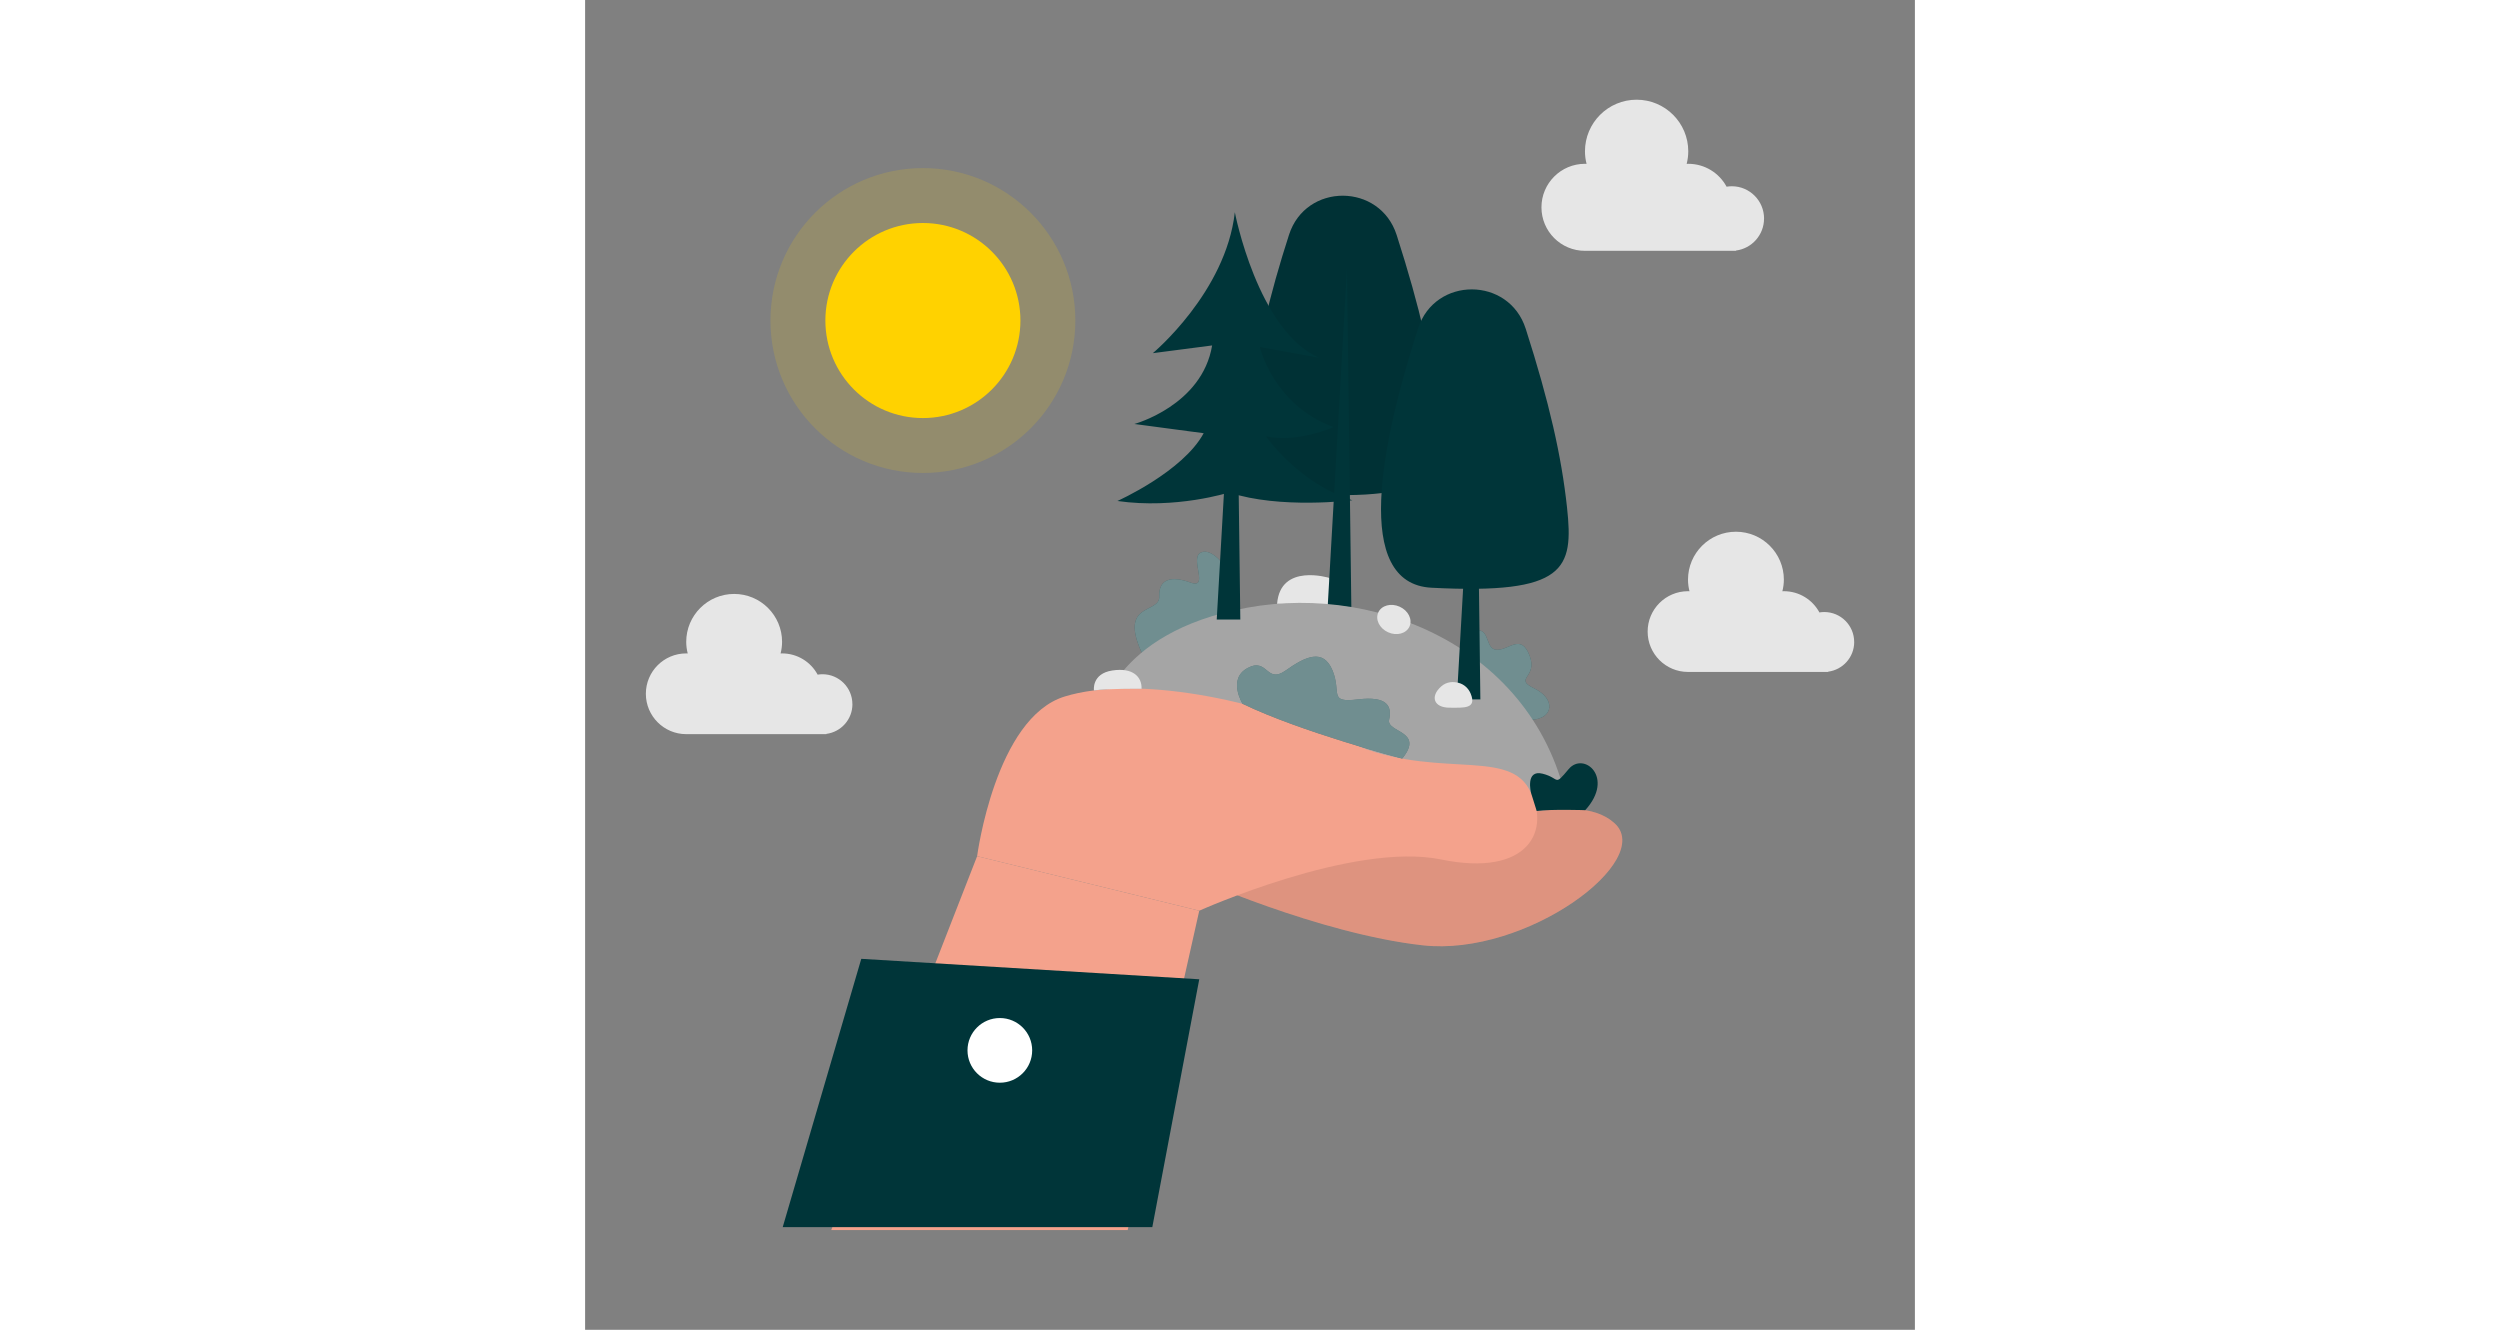 <svg id="_0336_ecology" xmlns="http://www.w3.org/2000/svg" viewBox="0 0 500 500" data-imageid="ecology-46" imagename="Ecology" class="illustrations_image" style="width: 188px;" height="100px" width="100px" transform="rotate(0) scale(1, 1)"><rect x="0" y="0" width="500" height="500" fill="#808080" stroke="none"/><defs><style>.cls-1_ecology-46 { fill: #ffffff; }.cls-2_ecology-46 { fill: #f4a28c; }.cls-3_ecology-46 { fill: #a5a5a5; }.cls-4_ecology-46 { opacity: 0.44; }.cls-4_ecology-46, .cls-5_ecology-46, .cls-6_ecology-46, .cls-7_ecology-46 { }.cls-8_ecology-46 { fill: #e6e6e6; }.cls-5_ecology-46 { opacity: 0.09; }.cls-6_ecology-46 { opacity: 0.08; }.cls-9_ecology-46 { fill: #003539; }.cls-10_ecology-46 { fill: #000001; }.cls-7_ecology-46 { opacity: 0.15; }.cls-11_ecology-46 { fill: #ffd200; }.cls-12_ecology-46 { fill: #68e1fd; }</style></defs><g id="clouds_ecology-46"><path class="cls-8_ecology-46" d="m443.29,82.17c0-6.7-5.43-12.14-12.14-12.14-.67,0-1.31.07-1.95.17-2.76-5.13-8.18-8.61-14.41-8.61-.2,0-.4.02-.6.03.38-1.51.6-3.08.6-4.71,0-10.72-8.69-19.42-19.42-19.42s-19.42,8.69-19.42,19.42c0,1.63.22,3.2.6,4.71-.2,0-.4-.03-.6-.03-9.03,0-16.36,7.32-16.36,16.36s7.32,16.36,16.36,16.36h56.78v-.11c5.95-.77,10.55-5.85,10.55-12.02Z"/><path class="cls-8_ecology-46" d="m100.5,264.77c0-6.22-5.04-11.26-11.26-11.26-.62,0-1.22.06-1.81.16-2.56-4.76-7.59-7.99-13.37-7.99-.19,0-.37.02-.56.03.35-1.4.56-2.86.56-4.37,0-9.95-8.07-18.02-18.02-18.02s-18.02,8.07-18.02,18.02c0,1.51.21,2.97.56,4.37-.19,0-.37-.03-.56-.03-8.39,0-15.18,6.8-15.18,15.18s6.8,15.18,15.18,15.18h52.69v-.1c5.52-.72,9.8-5.43,9.8-11.16Z"/><path class="cls-8_ecology-46" d="m477.17,241.38c0-6.22-5.04-11.26-11.26-11.26-.62,0-1.22.06-1.81.16-2.56-4.76-7.59-7.99-13.37-7.99-.19,0-.37.02-.56.03.35-1.4.56-2.86.56-4.37,0-9.95-8.07-18.02-18.02-18.02s-18.02,8.07-18.02,18.02c0,1.51.21,2.97.56,4.37-.19,0-.37-.03-.56-.03-8.39,0-15.18,6.8-15.18,15.18s6.8,15.18,15.18,15.18h52.69v-.1c5.52-.72,9.8-5.43,9.8-11.16Z"/></g><g id="sun_ecology-46"><circle class="cls-11_ecology-46" cx="127.01" cy="120.52" r="36.67"/><g class="cls-7_ecology-46"><circle class="cls-11_ecology-46" cx="127.01" cy="120.52" r="57.32"/></g></g><g id="ecology_ecology-46"><path class="cls-8_ecology-46" d="m279.83,217.3s-18.46-5.73-19.64,9.74l21.64.72-2.01-10.46Z"/><path class="cls-12_ecology-46 targetColor" d="m329.89,244.33s.06-6.75,5.27-7.33c5.21-.58,3.18,7.41,7.82,7.33s8.97-6.17,12.16,2.23-6.29,8.38,1.77,12.3c8.07,3.92,7.16,11.18-.64,11.75s-29.92-15.47-26.38-26.27Z" style="fill: rgb(0, 53, 57);"/><g class="cls-4_ecology-46"><path class="cls-1_ecology-46" d="m329.89,244.33s.06-6.75,5.27-7.33c5.21-.58,3.18,7.41,7.82,7.33s8.97-6.17,12.16,2.23-6.29,8.38,1.77,12.3c8.07,3.92,7.16,11.18-.64,11.75s-29.92-15.47-26.38-26.27Z"/></g><path class="cls-12_ecology-46 targetColor" d="m305.14,88.37c-6.3-19.65-34.13-19.73-40.46-.1-13.95,43.22-24.72,95.97,5.06,97.5,50.66,2.61,53.43-7.08,50.95-30.11-2.07-19.28-6.69-39.68-15.55-67.3Z" style="fill: rgb(0, 53, 57);"/><g class="cls-6_ecology-46"><path class="cls-10_ecology-46" d="m305.14,88.37c-6.3-19.65-34.13-19.73-40.46-.1-13.95,43.22-24.72,95.97,5.06,97.5,50.66,2.61,53.43-7.08,50.95-30.11-2.07-19.28-6.69-39.68-15.55-67.3Z"/></g><polygon class="cls-9_ecology-46" points="279.23 227.76 286.46 100.96 288.11 228.76 281.84 227.76 279.23 227.76"/><path class="cls-12_ecology-46 targetColor" d="m241.25,213.8s-5.39-8.07-9.73-6.04,3.28,13.9-3.86,11.29c-7.14-2.61-12.06-1.45-11.77,5.21.29,6.66-15.28,1.98-6.62,21.11l30.94-13.3,1.04-17.08v-1.2Z" style="fill: rgb(0, 53, 57);"/><g class="cls-4_ecology-46"><path class="cls-1_ecology-46" d="m241.25,213.8s-5.39-8.07-9.73-6.04,3.28,13.9-3.86,11.29c-7.14-2.61-12.06-1.45-11.77,5.21.29,6.66-15.28,1.98-6.62,21.11l30.94-13.3,1.04-17.08v-1.2Z"/></g><path class="cls-3_ecology-46" d="m193.31,270.01s4.34-32.11,55.59-41.51c51.24-9.4,112.91,17.57,121.6,80.95,8.69,63.38-162.42,10.6-177.18-39.44Z"/><path class="cls-2_ecology-46" d="m228.05,329.62s47.77,21.45,86.85,25.82c39.08,4.37,87.72-32.07,72.09-45.99s-49.51,5.32-73.83-6.04c-24.32-11.35-91.2-26.56-85.12,26.21Z"/><g class="cls-5_ecology-46"><path class="cls-10_ecology-46" d="m228.05,329.62s47.77,21.45,86.85,25.82c39.08,4.37,87.72-32.07,72.09-45.99s-49.51,5.32-73.83-6.04c-24.32-11.35-91.2-26.56-85.12,26.21Z"/></g><path class="cls-2_ecology-46" d="m147.4,321.93s6.82-51.97,32.88-60.03c26.06-8.06,72.96.7,105.09,16.3,32.14,15.6,60.8,2.83,69.48,18.33,8.69,15.5,0,33.41-33,26.63-33-6.78-90.93,19.27-90.93,19.27l-83.52-20.5Z"/><path class="cls-12_ecology-46 targetColor" d="m242.16,185.16s-20.01,6.39-42.01,3.21c0,0,24.61-11,32.43-25.48l-26.06-3.47s25.48-6.95,29.24-29.53l-22.29,2.9s27.43-22.86,30.83-52.98c0,0,8.54,44.58,31.7,54.72l-22.29-4.05s4.96,21.71,27.67,30.11c0,0-13.48,6.08-25.35,3.47,0,0,12.16,17.66,32.43,24.03,0,0-27.15,3.43-46.29-2.92Z" style="fill: rgb(0, 53, 57);"/><path class="cls-12_ecology-46 targetColor" d="m353.66,123.59c-6.3-19.65-34.13-19.73-40.46-.1-13.95,43.22-24.72,95.97,5.06,97.5,50.66,2.61,53.43-7.08,50.95-30.11-2.07-19.28-6.69-39.68-15.55-67.3Z" style="fill: rgb(0, 53, 57);"/><polygon class="cls-9_ecology-46" points="237.49 232.95 244.73 106.15 246.36 232.95 240.1 232.95 237.49 232.95"/><polygon class="cls-9_ecology-46" points="327.75 262.98 334.99 136.18 336.62 262.98 330.36 262.98 327.75 262.98"/><path class="cls-12_ecology-46 targetColor" d="m247.21,264.64s-5.78-9.32,1.86-13.45c7.64-4.13,6.98,6.15,14.37.9,7.38-5.25,14.11-8.43,17.59,0s-1.74,12.25,9.55,10.88c11.29-1.37,12.81,2.75,11.73,7.64s13.5,4.13,4.91,14.61c0,0-38.01-9.96-60-20.59Z" style="fill: rgb(0, 53, 57);"/><g class="cls-4_ecology-46"><path class="cls-1_ecology-46" d="m247.21,264.64s-5.78-9.32,1.86-13.45c7.64-4.13,6.98,6.15,14.37.9,7.38-5.25,14.11-8.43,17.59,0s-1.74,12.25,9.55,10.88c11.29-1.37,12.81,2.75,11.73,7.64s13.5,4.13,4.91,14.61c0,0-38.01-9.96-60-20.59Z"/></g><ellipse class="cls-8_ecology-46" cx="304.11" cy="232.95" rx="5.28" ry="6.44" transform="translate(-33.01 414.88) rotate(-65.81)"/><path class="cls-8_ecology-46" d="m332.98,260.82c-.81-1.97-2.44-3.51-4.49-4.05-1.94-.52-4.47-.58-6.64,1.36-4.2,3.76-2.75,7.96,3.18,7.96,5.24,0,10.35.56,7.95-5.27Z"/><path class="cls-8_ecology-46" d="m191.32,259.61s-.91-6.32,6.91-7.51,11.15,2.46,11,6.86c0,0-13.13-.1-17.91.65Z"/><path class="cls-12_ecology-46 targetColor" d="m355.67,298.1s-2.26-8.88,4.39-7.18,4.11,4.99,9.76-1.74c5.65-6.73,17.45,3.11,6.23,15.45,0,0-12.47-.44-18.25.3l-2.14-6.84Z" style="fill: rgb(0, 53, 57);"/><polygon class="cls-2_ecology-46" points="147.4 321.93 92.54 462.51 204.01 462.51 230.92 342.43 147.4 321.93"/><polygon class="cls-9_ecology-46" points="74.3 461.4 213.27 461.4 230.92 368.21 103.84 360.52 74.3 461.4"/><circle class="cls-1_ecology-46" cx="155.94" cy="394.94" r="12.16"/></g></svg>
